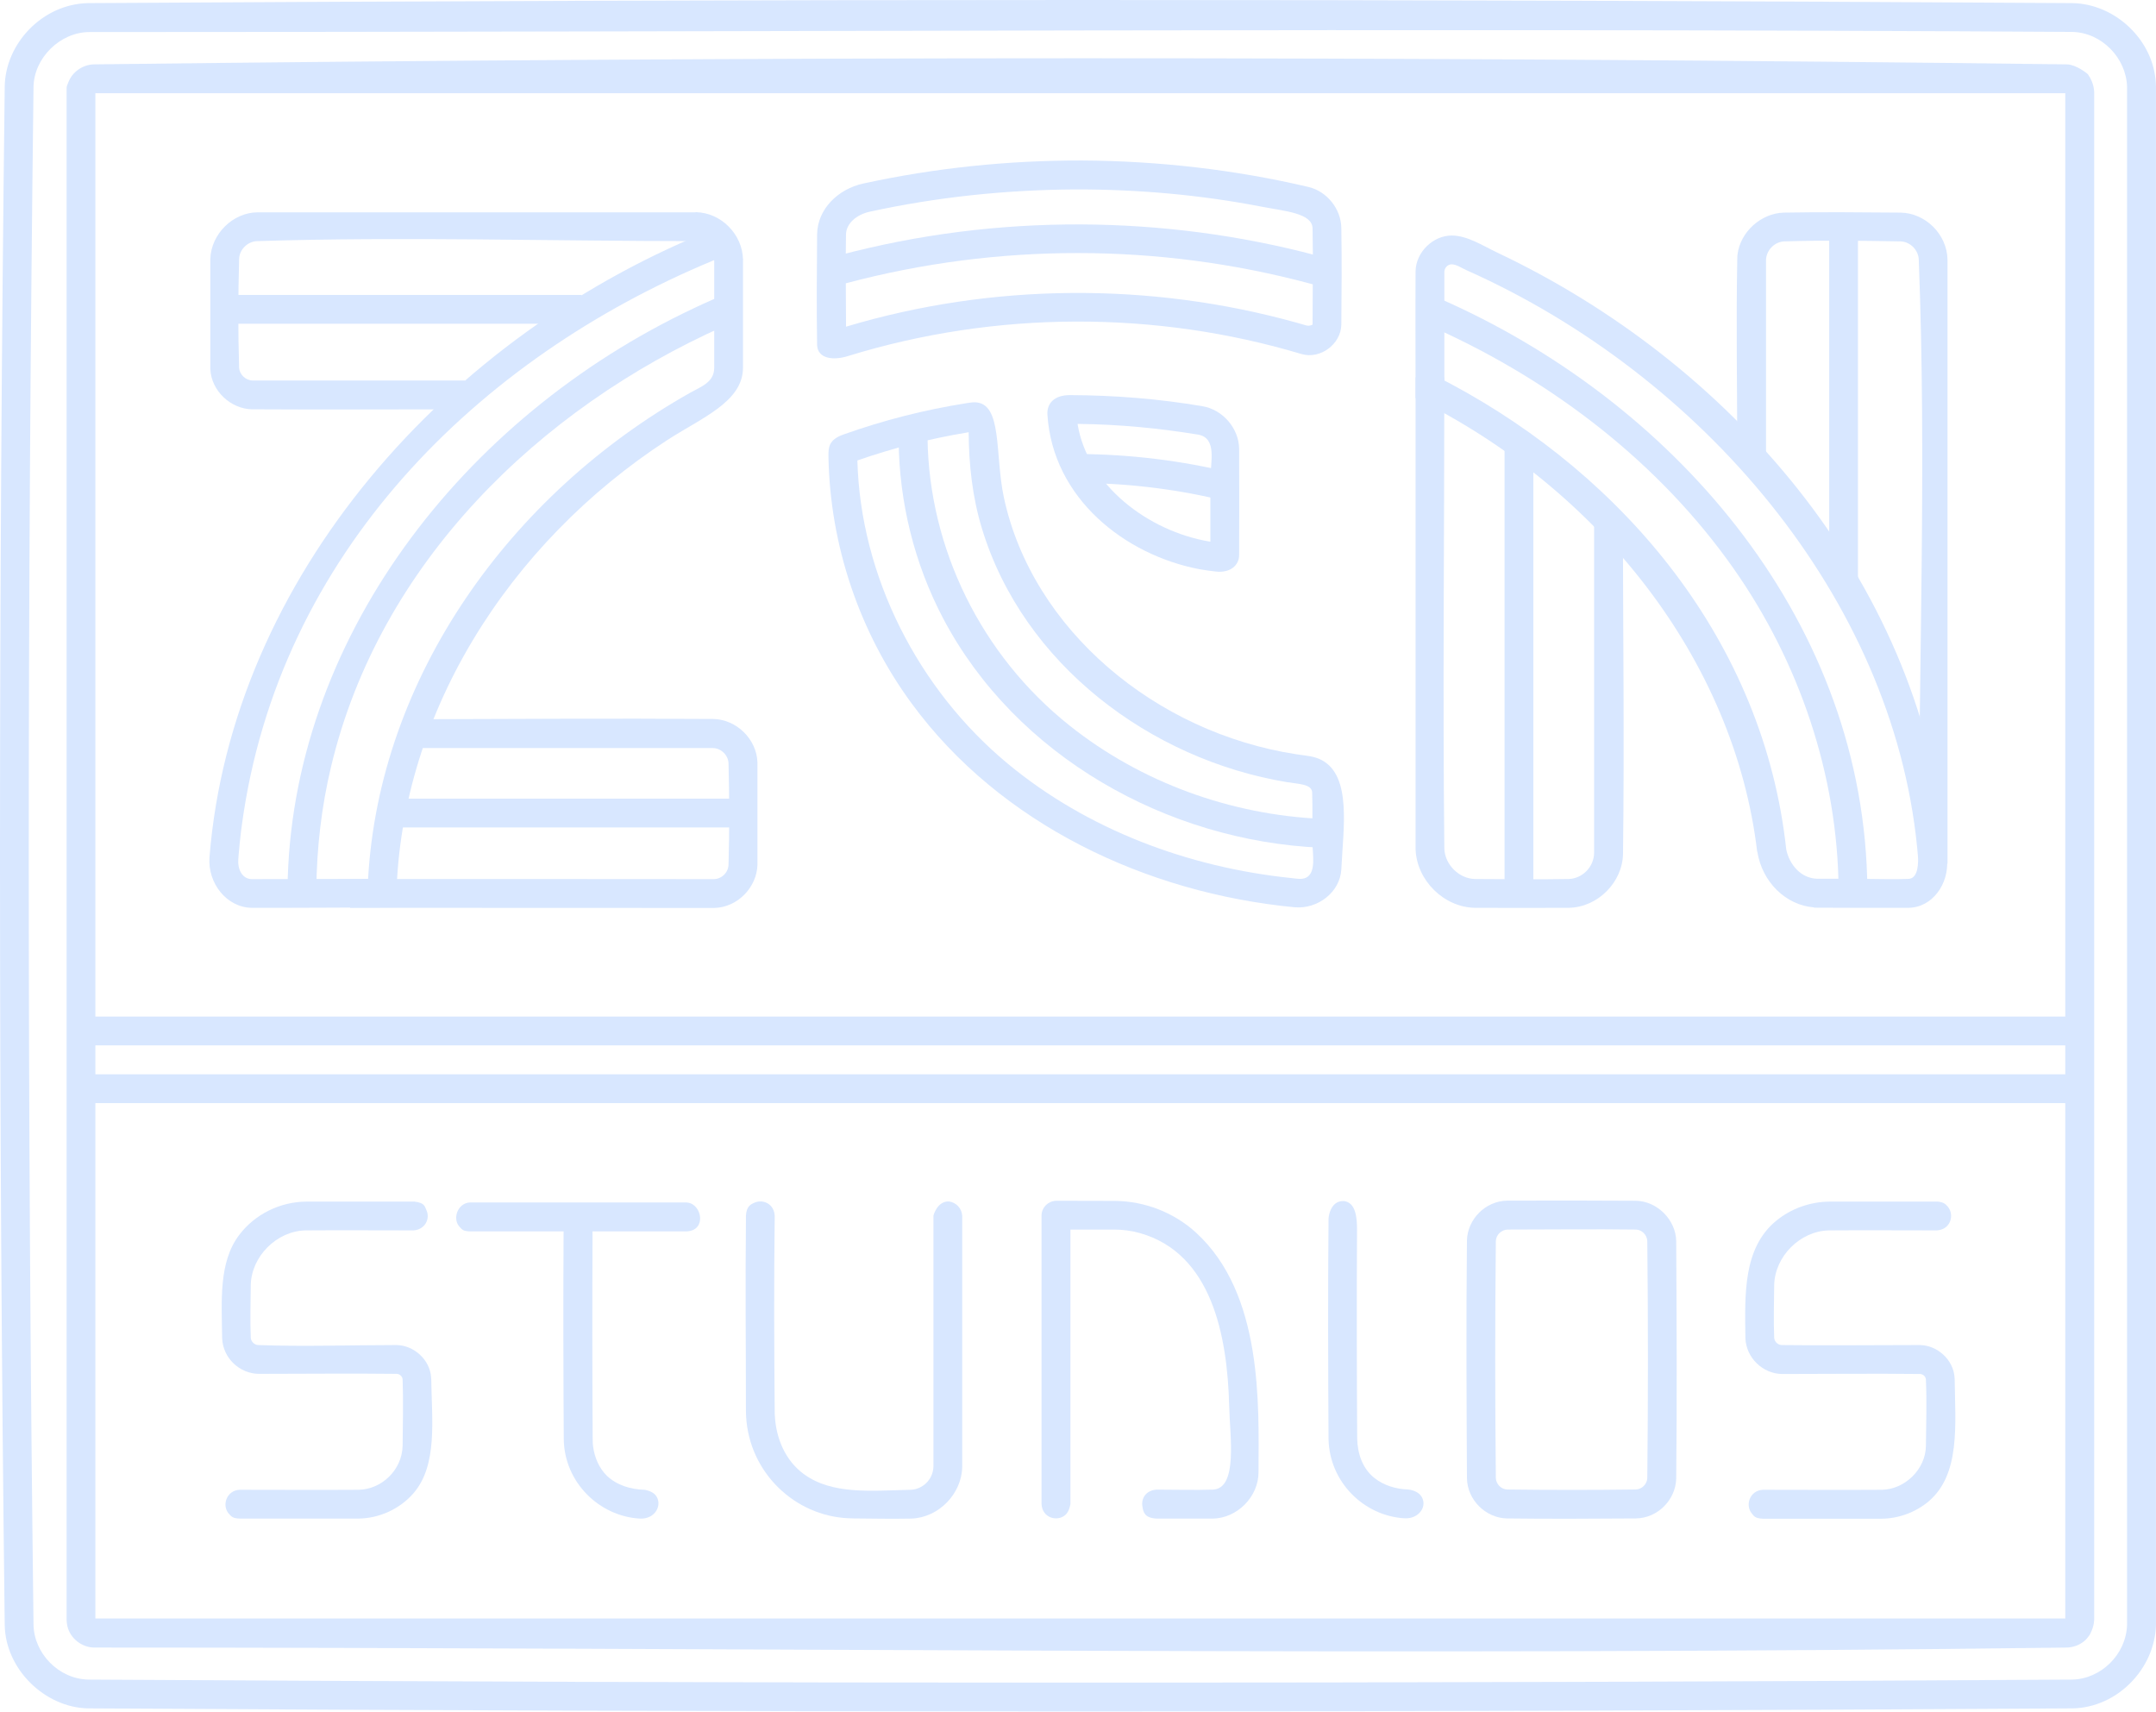 <svg width="97" height="77" viewBox="0 0 97 77" fill="none" xmlns="http://www.w3.org/2000/svg">
<path fill-rule="evenodd" clip-rule="evenodd" d="M73.021 38.4C73.008 39.664 71.909 40.815 70.583 40.84C69.175 40.846 67.76 40.846 66.352 40.84C64.976 40.815 63.738 39.62 63.688 38.204V38.141V16.973H64.982C64.982 24.039 64.906 31.112 64.982 38.179C65.007 38.893 65.639 39.532 66.365 39.544C67.767 39.551 69.175 39.569 70.577 39.544C71.177 39.525 71.713 39.02 71.72 38.362V23.281H73.014C73.021 28.319 73.084 33.362 73.021 38.4Z" fill="#D8E7FF"/>
<path fill-rule="evenodd" clip-rule="evenodd" d="M85.511 9.565C86.616 9.584 87.595 10.525 87.62 11.676V38.855H86.326C86.326 29.791 86.679 20.727 86.326 11.669C86.307 11.24 85.934 10.873 85.511 10.86C83.762 10.829 82.013 10.803 80.27 10.86C79.847 10.879 79.481 11.24 79.455 11.676C79.455 11.682 79.455 11.688 79.455 11.695V20.55H78.161C78.161 17.586 78.104 14.621 78.161 11.657C78.161 11.518 78.167 11.505 78.173 11.442C78.3 10.437 79.222 9.596 80.251 9.565C82 9.533 83.756 9.552 85.511 9.565Z" fill="#D8E7FF"/>
<path fill-rule="evenodd" clip-rule="evenodd" d="M48.482 19.084C48.936 21.833 51.652 23.894 54.411 24.362L54.455 24.368C54.455 23.439 54.455 22.51 54.455 21.581C54.455 20.809 54.778 19.709 53.906 19.552C52.125 19.261 50.338 19.09 48.52 19.071C48.52 19.077 48.475 19.058 48.482 19.084ZM48.147 17.775C50.142 17.782 52.138 17.94 54.102 18.275C55.005 18.426 55.737 19.261 55.75 20.19C55.756 21.789 55.756 23.376 55.75 24.968C55.75 25.436 55.346 25.777 54.727 25.714C54.481 25.689 54.209 25.651 53.963 25.607C50.616 24.968 47.364 22.427 47.124 18.654C47.093 18.148 47.434 17.769 48.147 17.775Z" fill="#D8E7FF"/>
<path fill-rule="evenodd" clip-rule="evenodd" d="M32.095 32.345C33.124 32.364 34.046 33.242 34.078 34.304V38.906C34.053 39.904 33.194 40.821 32.139 40.846L15.753 40.84V39.544C21.202 39.544 26.658 39.544 32.108 39.55C32.449 39.55 32.764 39.272 32.777 38.9C32.821 37.376 32.815 35.853 32.777 34.336C32.758 33.957 32.43 33.653 32.063 33.653H18.474V32.357C23.015 32.345 27.555 32.313 32.095 32.345Z" fill="#D8E7FF"/>
<path fill-rule="evenodd" clip-rule="evenodd" d="M43.512 19.457C41.839 19.735 40.184 20.152 38.574 20.715C38.713 25.916 41.296 31.011 45.362 34.374C48.93 37.325 53.464 39.02 58.086 39.5C58.32 39.525 58.566 39.582 58.768 39.481C59.236 39.234 59.046 38.425 59.04 37.755C59.04 37.047 59.059 36.34 59.034 35.638C59.008 35.271 58.415 35.271 57.916 35.189C51.746 34.172 46.032 29.867 44.181 23.786C43.752 22.383 43.588 20.91 43.581 19.444C43.563 19.444 43.537 19.45 43.512 19.457ZM43.866 18.098C45.116 18.136 44.75 20.436 45.166 22.383C46.442 28.325 51.999 32.964 58.32 33.931C58.712 33.995 59.122 34.007 59.469 34.197C60.827 34.924 60.429 37.294 60.347 39.114C60.29 40.132 59.292 40.909 58.244 40.815C51.57 40.176 45.002 37.079 41.018 31.649C38.669 28.451 37.343 24.539 37.273 20.544C37.267 20.12 37.286 19.785 37.936 19.551C39.742 18.907 41.599 18.433 43.493 18.136C43.619 18.123 43.676 18.098 43.866 18.098Z" fill="#D8E7FF"/>
<path d="M94.137 45.732H3.079V47.028H94.137V45.732Z" fill="#D8E7FF"/>
<path d="M94.137 48.33H3.079V49.626H94.137V48.33Z" fill="#D8E7FF"/>
<path fill-rule="evenodd" clip-rule="evenodd" d="M30.933 54.101C31.584 54.177 31.805 55.365 30.883 55.397H21.145C20.817 55.384 20.792 55.308 20.697 55.214C20.331 54.859 20.577 54.12 21.145 54.095H30.883C30.902 54.101 30.921 54.101 30.933 54.101Z" fill="#D8E7FF"/>
<path fill-rule="evenodd" clip-rule="evenodd" d="M26.077 54.227C26.595 54.303 26.658 54.942 26.658 55.523C26.645 58.589 26.645 61.661 26.665 64.72C26.665 64.922 26.671 64.954 26.683 65.068C26.747 65.561 26.949 66.041 27.302 66.389C27.751 66.819 28.388 67.008 29.001 67.021C29.001 67.021 29.336 67.071 29.493 67.261C29.828 67.672 29.5 68.354 28.786 68.317C26.968 68.215 25.389 66.692 25.364 64.745C25.345 61.591 25.338 58.443 25.357 55.289L25.364 54.822C25.414 54.461 25.711 54.209 26.077 54.227Z" fill="#D8E7FF"/>
<path fill-rule="evenodd" clip-rule="evenodd" d="M60.473 54.032C60.991 54.107 61.054 54.752 61.054 55.327C61.035 58.462 61.042 61.616 61.061 64.714C61.073 65.384 61.3 66.073 61.844 66.496C62.267 66.831 62.81 66.989 63.346 67.008C63.346 67.008 63.826 67.033 63.991 67.394C64.193 67.836 63.795 68.335 63.195 68.304C61.383 68.203 59.81 66.692 59.772 64.733C59.753 61.452 59.741 58.159 59.772 54.866C59.76 54.866 59.804 53.994 60.473 54.032Z" fill="#D8E7FF"/>
<path fill-rule="evenodd" clip-rule="evenodd" d="M42.697 54.05C43.026 54.095 43.272 54.367 43.291 54.695V65.99C43.272 67.185 42.249 68.272 41.005 68.317C40.146 68.335 39.281 68.317 38.416 68.31C38.132 68.304 38.081 68.297 37.93 68.285C35.575 68.064 33.579 66.066 33.56 63.475C33.56 60.637 33.529 57.792 33.56 54.948V54.689C33.585 54.272 33.769 54.183 33.939 54.107C34.337 53.93 34.836 54.164 34.855 54.708C34.817 57.647 34.829 60.624 34.855 63.538C34.855 63.589 34.855 63.633 34.861 63.683C34.911 64.701 35.328 65.7 36.162 66.313C37.45 67.255 39.212 67.059 40.974 67.021C41.504 67.002 41.971 66.572 41.996 65.99V54.695C41.99 54.695 42.161 54.025 42.697 54.05Z" fill="#D8E7FF"/>
<path fill-rule="evenodd" clip-rule="evenodd" d="M50.168 54.025C51.5 54.038 52.82 54.543 53.818 55.46C56.817 58.216 56.634 63.152 56.621 66.243C56.621 67.318 55.674 68.31 54.544 68.317H52.037C51.487 68.291 51.437 68.013 51.399 67.779C51.33 67.4 51.57 67.04 52.037 67.014C52.883 67.014 53.723 67.04 54.569 67.014C55.712 66.964 55.327 64.568 55.302 63.241C55.219 60.087 54.519 56.389 51.285 55.473C50.907 55.365 50.509 55.315 50.111 55.315H48.16V67.659C48.16 67.659 48.115 68 47.926 68.158C47.56 68.468 46.89 68.291 46.859 67.659V54.67C46.871 54.316 47.149 54.038 47.509 54.019C48.406 54.025 49.284 54.019 50.168 54.025Z" fill="#D8E7FF"/>
<path fill-rule="evenodd" clip-rule="evenodd" d="M67.83 55.315C67.552 55.321 67.312 55.548 67.299 55.827C67.262 59.385 67.262 62.937 67.299 66.496C67.312 66.768 67.54 67.002 67.811 67.008C69.743 67.033 71.669 67.033 73.602 67.008C73.873 66.995 74.1 66.768 74.113 66.496C74.151 62.937 74.151 59.385 74.113 55.827C74.1 55.555 73.867 55.321 73.602 55.315C71.682 55.289 69.756 55.315 67.83 55.315ZM73.595 54.019C74.555 54.031 75.401 54.878 75.414 55.839C75.433 59.398 75.452 62.963 75.414 66.521C75.389 67.457 74.599 68.297 73.595 68.31C71.657 68.323 69.724 68.335 67.786 68.31C66.851 68.285 66.011 67.488 65.999 66.49C65.98 62.925 65.961 59.366 65.999 55.801C66.024 54.866 66.813 54.025 67.817 54.013C69.743 54.006 71.669 54.006 73.595 54.019Z" fill="#D8E7FF"/>
<path fill-rule="evenodd" clip-rule="evenodd" d="M4.291 72.811H92.918V4.192H4.291V72.811ZM93 2.896C93.411 2.909 93.891 3.301 93.891 3.301C93.954 3.37 93.897 3.269 94.023 3.478C94.023 3.478 94.206 3.768 94.219 4.135V72.874C94.206 73.234 94.011 73.556 94.011 73.556C93.847 73.784 93.796 73.809 93.714 73.873C93.512 74.024 93.259 74.106 93 74.119C63.416 74.505 33.825 74.119 4.241 74.119C3.685 74.113 3.167 73.715 3.035 73.171C3.035 73.171 3.003 73.025 2.997 72.893V4.122C3.003 3.857 2.972 3.964 3.079 3.693C3.256 3.238 3.711 2.915 4.209 2.896C33.806 2.536 63.403 2.523 93 2.896Z" fill="#D8E7FF"/>
<path fill-rule="evenodd" clip-rule="evenodd" d="M4.015 1.442C2.707 1.448 1.527 2.605 1.508 3.913C1.223 26.972 1.223 50.03 1.508 73.088C1.527 74.371 2.632 75.534 3.977 75.56C33.725 75.743 63.48 75.743 93.228 75.56C94.517 75.534 95.647 74.441 95.698 73.114V3.907C95.666 2.624 94.567 1.461 93.228 1.436C63.493 1.252 33.757 1.442 4.015 1.442ZM93.248 0.14C95.167 0.178 96.897 1.802 96.992 3.749C96.992 3.8 96.998 3.844 96.998 3.894V73.101C96.948 75.067 95.268 76.817 93.248 76.855C63.486 77.039 33.725 77.039 3.964 76.855C2 76.817 0.238 75.073 0.213 73.101C-0.071 50.036 -0.071 26.959 0.213 3.894C0.238 1.954 1.918 0.178 3.964 0.14C33.725 -0.043 63.486 -0.05 93.248 0.14Z" fill="#D8E7FF"/>
<path d="M33.554 35.929H17.401V37.224H33.554V35.929Z" fill="#D8E7FF"/>
<path d="M68.986 19.615H67.691V40.246H68.986V19.615Z" fill="#D8E7FF"/>
<path d="M83.591 10.285H82.297V26.188H83.591V10.285Z" fill="#D8E7FF"/>
<path fill-rule="evenodd" clip-rule="evenodd" d="M48.652 10.096C52.22 10.115 55.782 10.576 59.229 11.492L60.012 11.707L59.671 12.959L58.888 12.744C52.106 10.936 44.908 10.93 38.107 12.731L37.324 12.94L36.989 11.688L37.772 11.48C41.334 10.538 44.946 10.083 48.652 10.096Z" fill="#D8E7FF"/>
<path fill-rule="evenodd" clip-rule="evenodd" d="M65.171 13.61C75.553 18.313 83.926 28.11 84.014 40.012V40.796H82.72V40.018C82.682 34.88 80.958 29.791 77.99 25.569C74.662 20.835 69.901 17.181 64.641 14.798L63.921 14.476L64.452 13.294C64.692 13.395 64.931 13.502 65.171 13.61Z" fill="#D8E7FF"/>
<path fill-rule="evenodd" clip-rule="evenodd" d="M41.731 19.747C41.807 24.665 44.125 29.463 48.122 32.642C51.33 35.196 55.358 36.656 59.469 36.839L60.227 36.87L60.176 38.166L59.412 38.135C52.517 37.831 45.703 34.026 42.432 27.819C41.138 25.36 40.456 22.592 40.431 19.823V18.983H41.725V19.747H41.731Z" fill="#D8E7FF"/>
<path fill-rule="evenodd" clip-rule="evenodd" d="M31.356 10.848C24.751 10.848 18.152 10.639 11.553 10.848C11.137 10.867 10.764 11.233 10.758 11.657C10.713 13.288 10.707 14.912 10.758 16.543C10.777 16.852 11.055 17.112 11.364 17.118H20.912V18.414C17.723 18.414 14.528 18.433 11.339 18.414C10.379 18.395 9.507 17.586 9.463 16.606C9.463 16.581 9.463 16.562 9.463 16.537V11.65C9.495 10.538 10.467 9.558 11.591 9.552H31.369V10.848H31.356Z" fill="#D8E7FF"/>
<path d="M26.166 13.269H9.526V14.564H26.166V13.269Z" fill="#D8E7FF"/>
<path fill-rule="evenodd" clip-rule="evenodd" d="M33.276 14.368L32.55 14.684C24.271 18.376 17.085 25.322 14.9 34.469C14.464 36.283 14.25 38.147 14.231 40.018V40.796L12.936 40.789V40.006C13.044 28.881 20.748 18.793 31.236 13.857C31.502 13.73 31.76 13.61 32.026 13.496L32.752 13.174C32.929 13.578 33.099 13.977 33.276 14.368Z" fill="#D8E7FF"/>
<path fill-rule="evenodd" clip-rule="evenodd" d="M18.651 54.057C19.099 54.114 19.099 54.253 19.181 54.43C19.371 54.828 19.118 55.327 18.594 55.352C16.978 55.352 15.361 55.34 13.745 55.352C12.456 55.378 11.307 56.516 11.282 57.818C11.275 58.608 11.25 59.392 11.282 60.182C11.294 60.352 11.44 60.498 11.61 60.51C13.688 60.586 15.765 60.51 17.843 60.51C18.626 60.523 19.339 61.168 19.396 61.958C19.396 61.977 19.396 62.015 19.402 62.034C19.428 63.898 19.693 65.908 18.607 67.172C17.988 67.887 17.06 68.31 16.113 68.317H10.783C10.461 68.304 10.417 68.222 10.322 68.127C9.956 67.76 10.177 67.046 10.783 67.021C12.57 67.021 14.351 67.033 16.138 67.021C17.161 67.002 18.089 66.142 18.114 65.042C18.121 64.05 18.152 63.051 18.114 62.059C18.108 61.926 17.988 61.812 17.855 61.806C15.784 61.781 13.707 61.806 11.636 61.806C10.789 61.793 10.031 61.111 9.994 60.201C9.975 58.538 9.829 56.781 10.764 55.555C11.465 54.626 12.602 54.063 13.783 54.057H18.601C18.613 54.057 18.632 54.057 18.651 54.057Z" fill="#D8E7FF"/>
<path fill-rule="evenodd" clip-rule="evenodd" d="M87.191 54.057C87.443 54.088 87.525 54.158 87.633 54.284C87.942 54.651 87.765 55.321 87.134 55.352C85.517 55.352 83.901 55.34 82.284 55.352C80.996 55.378 79.847 56.516 79.822 57.818C79.815 58.608 79.79 59.392 79.822 60.182C79.834 60.359 79.986 60.504 80.156 60.51C82.227 60.536 84.305 60.51 86.382 60.51C87.165 60.523 87.879 61.168 87.936 61.958C87.936 61.977 87.936 62.015 87.942 62.034C87.968 64.1 88.207 66.325 86.768 67.545C86.18 68.038 85.416 68.317 84.646 68.323H79.316C78.95 68.304 78.918 68.209 78.817 68.089C78.502 67.71 78.729 67.046 79.316 67.021C81.103 67.021 82.884 67.033 84.671 67.021C85.701 67.002 86.635 66.098 86.648 65.049C86.66 64.056 86.692 63.058 86.648 62.065C86.641 61.932 86.528 61.819 86.389 61.812C84.318 61.787 82.24 61.812 80.169 61.812C79.316 61.8 78.565 61.092 78.527 60.207C78.502 58.241 78.413 56.149 79.916 54.916C80.586 54.367 81.444 54.063 82.316 54.057H87.134C87.153 54.057 87.172 54.057 87.191 54.057Z" fill="#D8E7FF"/>
<path fill-rule="evenodd" clip-rule="evenodd" d="M48.494 20.424C50.825 20.436 53.155 20.715 55.409 21.271L55.099 22.529C54.998 22.503 54.897 22.478 54.796 22.459C52.694 21.966 50.54 21.726 48.381 21.726V20.43C48.419 20.424 48.456 20.424 48.494 20.424Z" fill="#D8E7FF"/>
<path fill-rule="evenodd" clip-rule="evenodd" d="M31.312 9.546C32.423 9.565 33.408 10.525 33.428 11.682L32.133 11.701C32.133 11.676 32.133 11.65 32.133 11.625C32.101 11.202 31.723 10.848 31.299 10.841L31.293 9.546C31.293 9.546 31.299 9.546 31.312 9.546Z" fill="#D8E7FF"/>
<path fill-rule="evenodd" clip-rule="evenodd" d="M48.355 8.522C45.255 8.541 42.154 8.863 39.117 9.527C38.574 9.647 38.075 10.026 38.062 10.544C38.037 11.84 38.062 13.136 38.062 14.438V14.697C44.636 12.725 51.746 12.687 58.307 14.508C58.459 14.552 58.617 14.596 58.768 14.64C58.926 14.684 59.053 14.602 59.053 14.602C59.053 13.161 59.084 11.714 59.053 10.285C59.053 9.584 57.802 9.501 56.767 9.299C53.994 8.762 51.184 8.515 48.355 8.522ZM48.684 7.22C52.113 7.239 55.548 7.63 58.882 8.414C59.703 8.616 60.328 9.394 60.347 10.241C60.372 11.701 60.36 13.161 60.347 14.615C60.328 15.475 59.412 16.17 58.566 15.93C52.005 13.964 44.807 13.964 38.151 16.018C37.463 16.233 36.793 16.126 36.762 15.531C36.736 13.869 36.749 12.207 36.762 10.538C36.781 9.413 37.69 8.509 38.839 8.256C42.066 7.555 45.343 7.213 48.684 7.22ZM32.057 11.733C21.537 16.107 12.526 24.892 10.878 37.142C10.852 37.332 10.827 37.528 10.808 37.724C10.789 37.869 10.777 38.014 10.764 38.16C10.745 38.331 10.732 38.501 10.72 38.672C10.688 39.089 10.884 39.544 11.332 39.55L16.561 39.538C17.066 30.493 22.926 22.25 31.041 17.674C31.546 17.39 32.127 17.2 32.133 16.555V11.707C32.101 11.707 32.076 11.72 32.057 11.733ZM81.754 39.532C82.442 39.532 83.137 39.532 83.825 39.538C84.507 39.538 85.195 39.569 85.877 39.538C86.313 39.513 86.313 38.779 86.288 38.495C86.275 38.356 86.263 38.217 86.25 38.084C85.126 26.877 76.563 16.871 65.98 12.156C65.752 12.055 65.525 11.891 65.304 11.891C65.127 11.897 64.988 12.049 64.982 12.232V17.118C65.077 17.169 65.165 17.213 65.26 17.263C73.09 21.448 79.354 28.875 80.365 38.217C80.51 38.906 81.028 39.513 81.754 39.532ZM79.064 38.318H79.057C78.034 29.684 71.922 21.966 63.688 17.914C63.688 16.006 63.675 14.103 63.688 12.194C63.706 11.341 64.477 10.589 65.329 10.595C66.03 10.607 66.681 11.037 67.356 11.36C77.807 16.303 86.294 26.018 87.525 37.812C87.557 38.103 87.582 38.387 87.601 38.678C87.683 39.746 86.957 40.821 85.871 40.84C84.45 40.846 83.029 40.84 81.609 40.834L81.615 40.821C80.358 40.726 79.285 39.696 79.064 38.318ZM32.316 10.228L32.493 10.405C32.562 10.664 32.455 10.81 32.992 11.417C33.124 11.657 33.276 11.6 33.428 11.657V16.555C33.415 18.085 31.558 18.799 30.011 19.804C22.913 24.419 17.843 32.218 17.824 40.821C15.658 40.827 13.486 40.846 11.32 40.84C10.202 40.821 9.337 39.74 9.425 38.558C10.429 26.037 20.066 15.019 32.316 10.228Z" fill="#D8E7FF"/>
</svg>
